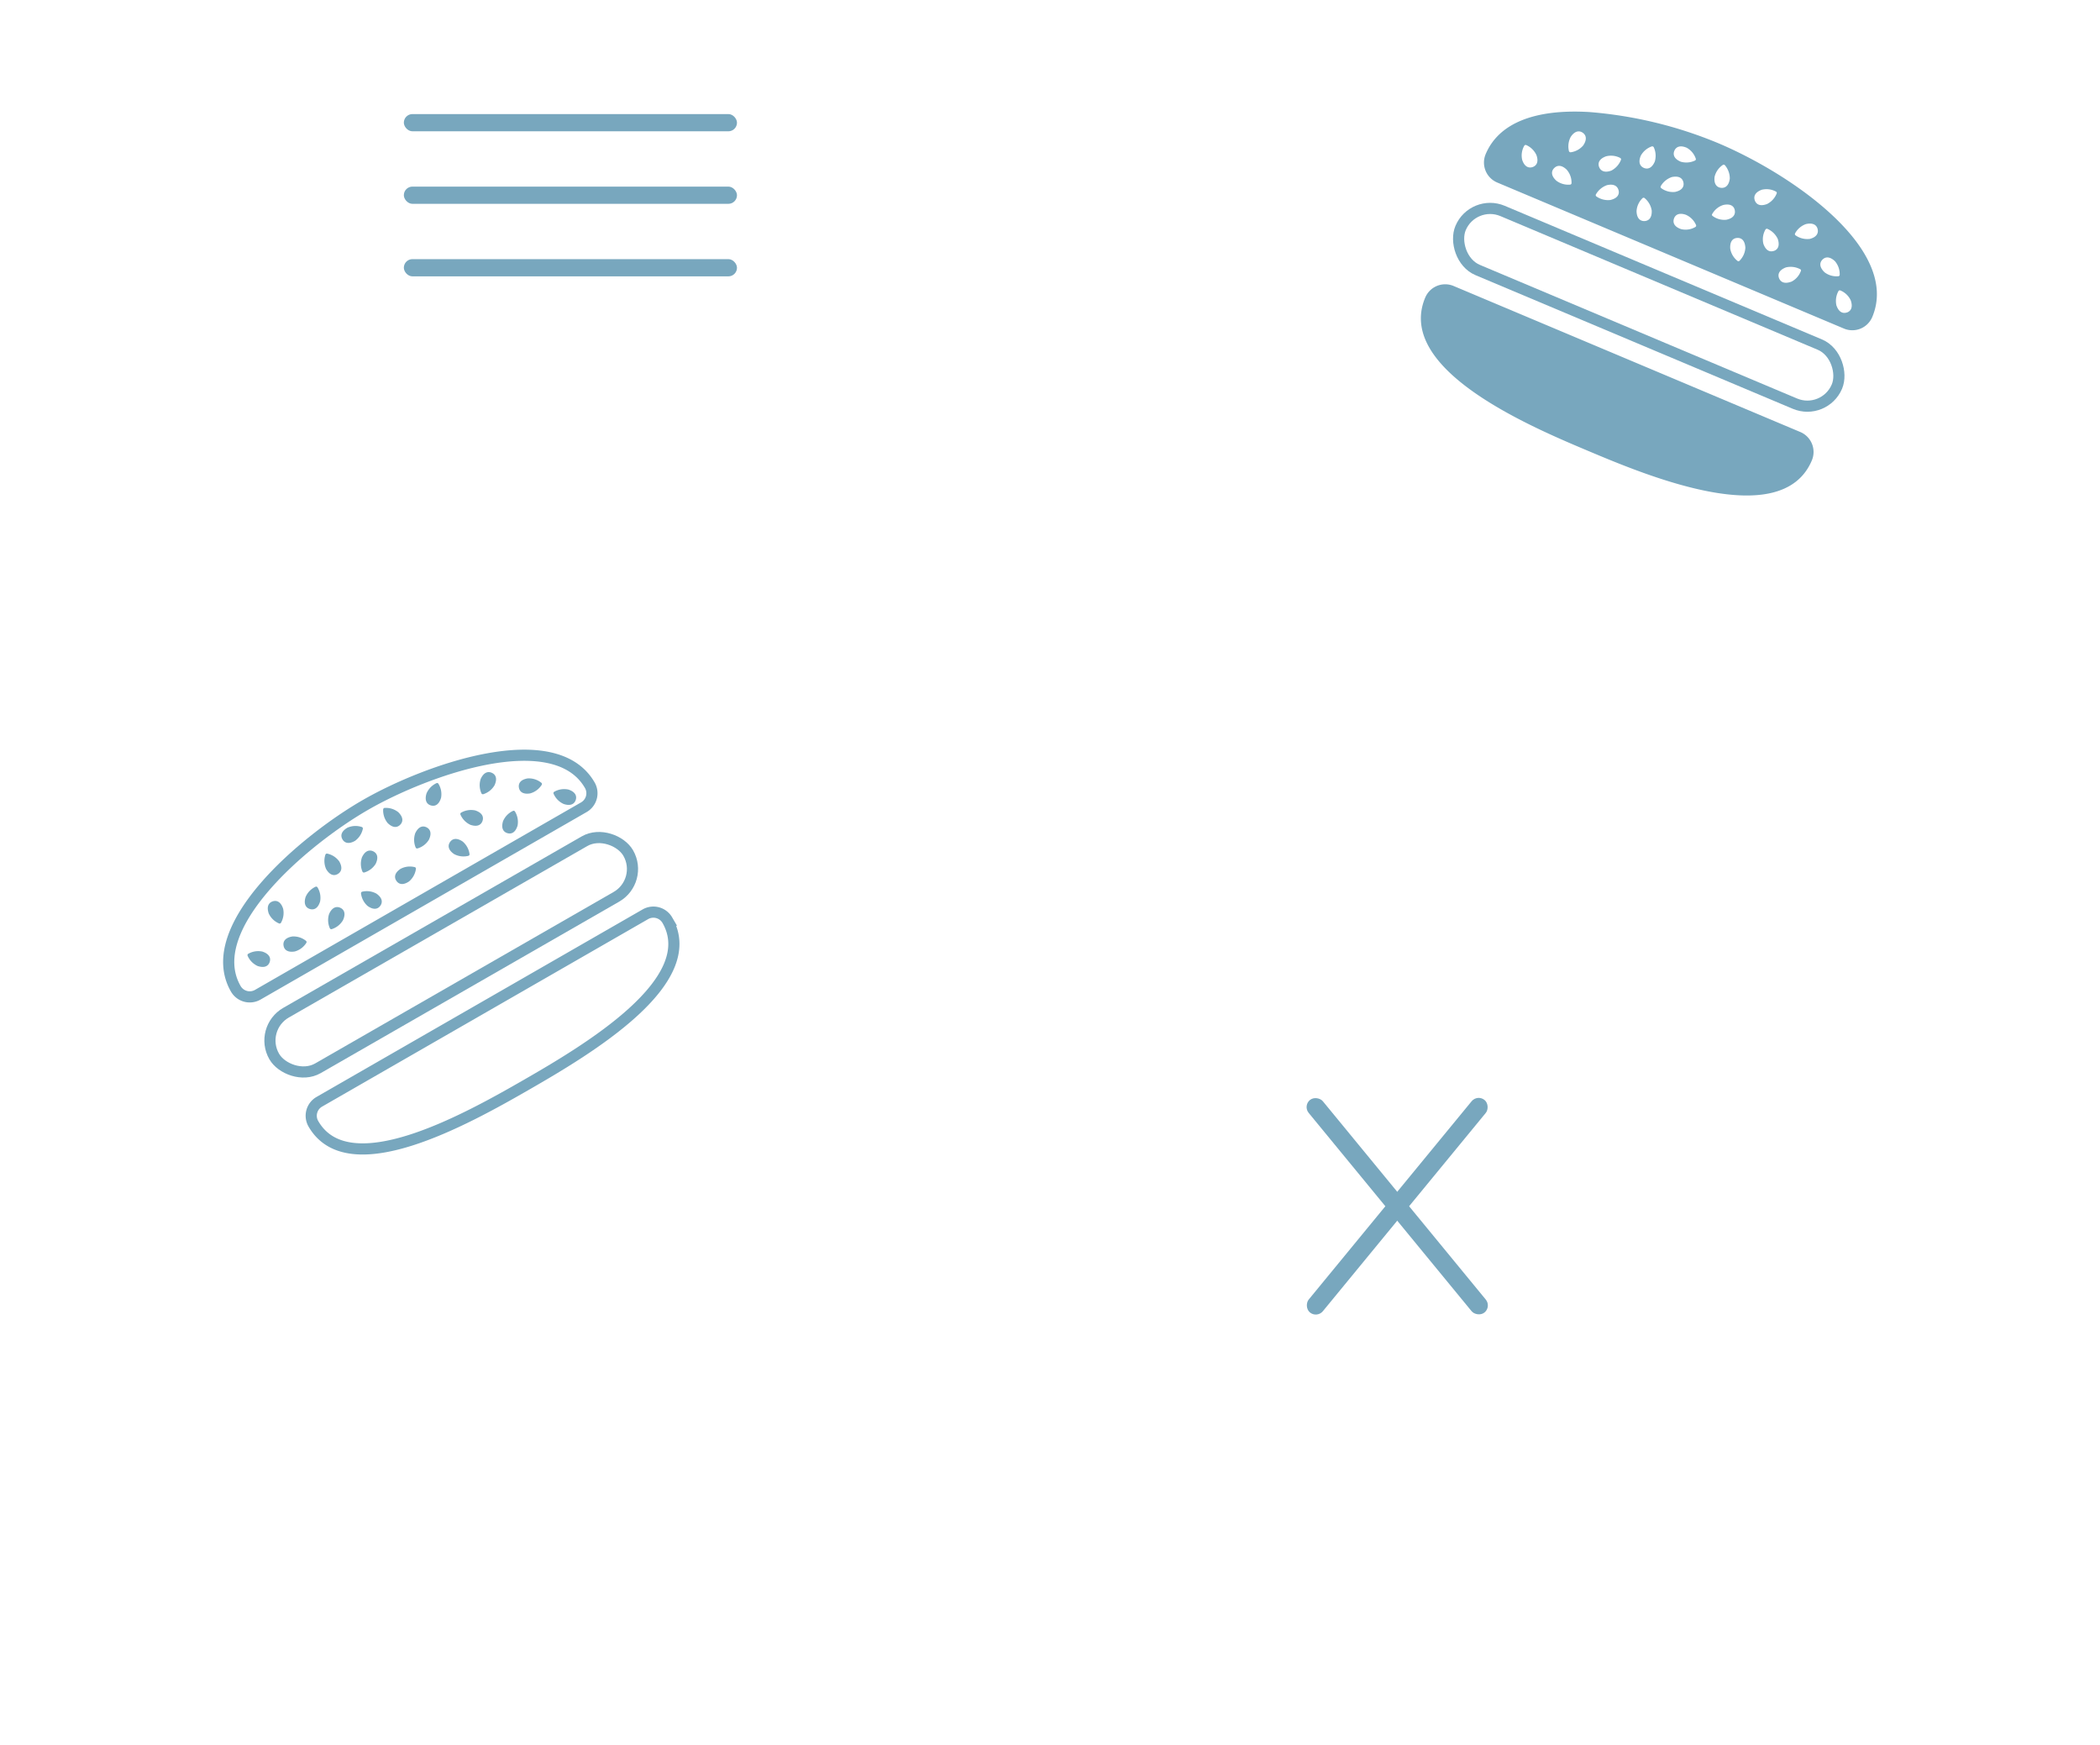 <svg xmlns="http://www.w3.org/2000/svg" viewBox="0 0 188.226 156.398">
  <defs>
    <style>
      .cls-1, .cls-2 {
        fill: none;
      }

      .cls-2 {
        stroke: #78a7be;
        stroke-miterlimit: 10;
      }

      .cls-3 {
        fill: #78a7be;
      }
    </style>
  </defs>
  <g id="Layer_5" data-name="Layer 5">
    <rect class="cls-1" width="188.226" height="156.398"/>
    <path class="cls-2" d="M52.336,72.337,23.1,89.145a1.443,1.443,0,0,1-1.965-.531h0c-3.151-5.481,6.15-13.335,11.631-16.486h0c5.481-3.151,16.948-7.238,20.1-1.757h0A1.444,1.444,0,0,1,52.336,72.337Z"/>
    <path class="cls-2" d="M57.851,81.93,28.616,98.738a1.443,1.443,0,0,0-.53,1.965h0c3.151,5.481,13.622-.339,19.1-3.491h0c5.481-3.151,15.779-9.271,12.628-14.752h0A1.444,1.444,0,0,0,57.851,81.93Z"/>
    <rect class="cls-2" x="22.176" y="82.665" width="36.601" height="5.744" rx="2.872" transform="matrix(0.867, -0.498, 0.498, 0.867, -37.248, 31.557)"/>
    <g>
      <path class="cls-3" d="M23.522,85.277c.637.213.766.589.651.934s-.443.57-1.081.358a1.788,1.788,0,0,1-.895-.911.141.141,0,0,1,.063-.188A1.785,1.785,0,0,1,23.522,85.277Z"/>
      <path class="cls-3" d="M50.951,70.757c.637.212.766.589.651.934s-.444.57-1.081.358a1.787,1.787,0,0,1-.9-.911.141.141,0,0,1,.062-.188A1.787,1.787,0,0,1,50.951,70.757Z"/>
      <path class="cls-3" d="M42.6,72.628c.637.212.765.588.65.934s-.443.569-1.08.357a1.776,1.776,0,0,1-.895-.911.14.14,0,0,1,.062-.187A1.782,1.782,0,0,1,42.6,72.628Z"/>
      <path class="cls-3" d="M32.445,76.823c.288-.606.677-.688,1.006-.532s.512.509.224,1.116a1.789,1.789,0,0,1-1.013.778.142.142,0,0,1-.179-.085A1.789,1.789,0,0,1,32.445,76.823Z"/>
      <path class="cls-3" d="M31.823,75.351c-.582.335-.949.181-1.13-.135s-.131-.71.452-1.044a1.78,1.78,0,0,1,1.275-.063.14.14,0,0,1,.1.171A1.782,1.782,0,0,1,31.823,75.351Z"/>
      <path class="cls-3" d="M28.692,80.783c-.194.644-.566.783-.915.678s-.582-.426-.389-1.07a1.784,1.784,0,0,1,.884-.921.142.142,0,0,1,.19.057A1.783,1.783,0,0,1,28.692,80.783Z"/>
      <path class="cls-3" d="M46.39,73.985c-.193.643-.565.782-.914.677s-.582-.426-.389-1.069a1.78,1.78,0,0,1,.884-.921.141.141,0,0,1,.19.056A1.787,1.787,0,0,1,46.39,73.985Z"/>
      <path class="cls-3" d="M39.532,71.5c-.194.643-.566.782-.915.677s-.582-.426-.389-1.069a1.785,1.785,0,0,1,.885-.921.139.139,0,0,1,.189.057A1.783,1.783,0,0,1,39.532,71.5Z"/>
      <path class="cls-3" d="M24.086,81.858c-.214-.637.01-.966.355-1.082s.721.012.935.649a1.786,1.786,0,0,1-.189,1.263A.14.14,0,0,1,25,82.75,1.783,1.783,0,0,1,24.086,81.858Z"/>
      <path class="cls-3" d="M29.5,81.9c.278-.611.665-.7,1-.55s.52.5.243,1.112a1.783,1.783,0,0,1-1,.8.14.14,0,0,1-.18-.082A1.783,1.783,0,0,1,29.5,81.9Z"/>
      <path class="cls-3" d="M43.085,69.806c.277-.611.664-.7,1-.55s.52.5.243,1.112a1.783,1.783,0,0,1-1,.8.14.14,0,0,1-.18-.082A1.779,1.779,0,0,1,43.085,69.806Z"/>
      <path class="cls-3" d="M26.427,85.265c-.662.11-.952-.162-1.012-.521s.125-.711.788-.822a1.787,1.787,0,0,1,1.217.386.14.14,0,0,1,.032.195A1.78,1.78,0,0,1,26.427,85.265Z"/>
      <path class="cls-3" d="M47.522,71.1c-.662.11-.952-.162-1.012-.521s.125-.711.788-.822a1.782,1.782,0,0,1,1.217.386.141.141,0,0,1,.033.2A1.786,1.786,0,0,1,47.522,71.1Z"/>
      <path class="cls-3" d="M30.407,77.195c.335.582.18.948-.135,1.13s-.71.13-1.045-.452a1.779,1.779,0,0,1-.062-1.275.14.14,0,0,1,.171-.1A1.784,1.784,0,0,1,30.407,77.195Z"/>
      <path class="cls-3" d="M33.737,80.081c.551.384.567.781.359,1.08s-.587.42-1.138.036a1.784,1.784,0,0,1-.6-1.127.142.142,0,0,1,.114-.163A1.783,1.783,0,0,1,33.737,80.081Z"/>
      <path class="cls-3" d="M36.664,78.989c-.557.376-.934.248-1.137-.054s-.182-.7.375-1.074a1.784,1.784,0,0,1,1.267-.155.14.14,0,0,1,.111.164A1.788,1.788,0,0,1,36.664,78.989Z"/>
      <path class="cls-3" d="M35.7,72.785c.478.472.427.866.171,1.125s-.649.316-1.127-.156a1.786,1.786,0,0,1-.4-1.213.141.141,0,0,1,.139-.14A1.781,1.781,0,0,1,35.7,72.785Z"/>
      <path class="cls-3" d="M40.706,76.541c-.556-.377-.578-.774-.374-1.075s.582-.429,1.137-.052a1.779,1.779,0,0,1,.615,1.12.14.14,0,0,1-.111.163A1.785,1.785,0,0,1,40.706,76.541Z"/>
      <path class="cls-3" d="M37.219,74.669c.287-.608.676-.69,1-.535s.513.508.226,1.116a1.781,1.781,0,0,1-1.011.779.141.141,0,0,1-.179-.084A1.783,1.783,0,0,1,37.219,74.669Z"/>
    </g>
    <path class="cls-3" d="M162.4,41.256c-2.717,6.451-14.855,1.34-20.043-.845s-17.327-7.3-14.61-13.748a1.942,1.942,0,0,1,2.541-1.035l31.077,13.087A1.942,1.942,0,0,1,162.4,41.256Z"/>
    <rect class="cls-2" x="129.48" y="24.666" width="36.601" height="5.744" rx="2.872" transform="translate(22.273 -55.198) rotate(22.838)"/>
    <path class="cls-3" d="M153.977,12.818a37.83,37.83,0,0,0-11.515-2.777c-4.922-.294-8.14,1.01-9.3,3.774a1.941,1.941,0,0,0,1.035,2.541l31.076,13.088a1.942,1.942,0,0,0,2.541-1.035C170.352,22.372,160.677,15.639,153.977,12.818Zm-13.19-.553c.376-.558.774-.575,1.07-.374s.427.581.051,1.139a1.778,1.778,0,0,1-1.116.615.155.155,0,0,1-.169-.114A1.813,1.813,0,0,1,140.787,12.265Zm-3.418,2.706c-.341.116-.722-.012-.933-.643a1.754,1.754,0,0,1,.186-1.267A.142.142,0,0,1,136.8,13a1.809,1.809,0,0,1,.914.9C137.937,14.526,137.711,14.854,137.369,14.971Zm3.352,1.574a1.765,1.765,0,0,1-1.228-.355c-.492-.456-.455-.853-.2-1.116s.641-.337,1.129.128a1.757,1.757,0,0,1,.437,1.2A.137.137,0,0,1,140.721,16.545Zm2.609-1.582c-.126-.345-.012-.72.619-.954a1.776,1.776,0,0,1,1.273.145.142.142,0,0,1,.065.18,1.849,1.849,0,0,1-.856.952C143.8,15.52,143.459,15.3,143.33,14.963Zm1,2.96a1.815,1.815,0,0,1-1.235-.314.143.143,0,0,1-.048-.194,1.855,1.855,0,0,1,.986-.821c.649-.15.952.108,1.043.461S144.987,17.777,144.329,17.923Zm3.013-2.876c-.332-.14-.534-.485-.274-1.1a1.815,1.815,0,0,1,.977-.825.151.151,0,0,1,.184.078,1.811,1.811,0,0,1,.092,1.275C148.061,15.09,147.673,15.187,147.342,15.047Zm.055,4.765c-.363.01-.691-.215-.712-.886a1.76,1.76,0,0,1,.533-1.164.14.14,0,0,1,.2,0,1.812,1.812,0,0,1,.628,1.111C148.074,19.544,147.763,19.793,147.4,19.812Zm2.738-2.612a1.768,1.768,0,0,1-1.236-.336.145.145,0,0,1-.04-.19,1.826,1.826,0,0,1,.992-.809c.663-.133.958.121,1.035.479S150.789,17.063,150.135,17.2Zm1.78-2.809a1.792,1.792,0,0,1-1.267.1c-.617-.26-.714-.649-.574-.98s.485-.534,1.1-.274a1.748,1.748,0,0,1,.817.973A.135.135,0,0,1,151.915,14.391Zm.03,5.958a1.717,1.717,0,0,1-1.261.185c-.637-.214-.76-.591-.648-.934s.447-.572,1.08-.349a1.776,1.776,0,0,1,.9.91A.142.142,0,0,1,151.945,20.349Zm1.736-4.509a1.782,1.782,0,0,1,.725-1.051.149.149,0,0,1,.2.018,1.833,1.833,0,0,1,.437,1.2c-.086.669-.441.867-.8.823S153.6,16.5,153.681,15.84Zm1.058,3.852a1.746,1.746,0,0,1-1.228-.332.127.127,0,0,1-.039-.19,1.739,1.739,0,0,1,.988-.8c.658-.146.962.112,1.03.467S155.393,19.555,154.739,19.692Zm1.176,3.675a.127.127,0,0,1-.188.007,1.75,1.75,0,0,1-.645-1.1c-.04-.679.262-.931.628-.951s.685.2.729.872A1.775,1.775,0,0,1,155.915,23.367Zm2.465-5.082c-.63.234-.966.027-1.092-.319s-.011-.72.61-.958a1.759,1.759,0,0,1,1.269.155.136.136,0,0,1,.075.183A1.787,1.787,0,0,1,158.38,18.285Zm.606,4.2c-.342.116-.713-.007-.934-.643a1.73,1.73,0,0,1,.182-1.258.145.145,0,0,1,.193-.07,1.832,1.832,0,0,1,.914.894C159.553,22.045,159.337,22.377,158.986,22.49Zm1.573,2.757c-.63.233-.966.027-1.1-.31s-.02-.725.614-.968a1.815,1.815,0,0,1,1.269.155.124.124,0,0,1,.066.18A1.725,1.725,0,0,1,160.559,25.247Zm1.624-3.83a1.821,1.821,0,0,1-1.235-.314.139.139,0,0,1-.049-.194,1.79,1.79,0,0,1,.977-.826c.659-.146.962.112,1.043.461S162.832,21.267,162.183,21.417Zm2.575,3.341a1.737,1.737,0,0,1-1.22-.351c-.487-.466-.45-.862-.2-1.125s.637-.329,1.128.128a1.792,1.792,0,0,1,.428,1.2A.139.139,0,0,1,164.758,24.758Zm.781,3.248c-.342.116-.727,0-.943-.647a1.834,1.834,0,0,1,.182-1.258.136.136,0,0,1,.189-.061,1.748,1.748,0,0,1,.918.885C166.106,27.561,165.881,27.889,165.539,28.006Z"/>
    <rect class="cls-3" x="124.414" y="95.773" width="1.644" height="24.646" rx="0.822" transform="translate(-40.151 104.09) rotate(-39.411)"/>
    <rect class="cls-3" x="124.414" y="95.773" width="1.644" height="24.646" rx="0.822" transform="translate(97.106 -54.93) rotate(39.411)"/>
    <rect class="cls-3" x="36.197" y="10.222" width="29.86" height="1.544" rx="0.772"/>
    <rect class="cls-3" x="36.197" y="16.722" width="29.86" height="1.544" rx="0.772"/>
    <rect class="cls-3" x="36.197" y="23.222" width="29.86" height="1.544" rx="0.772"/>
  </g>
</svg>
